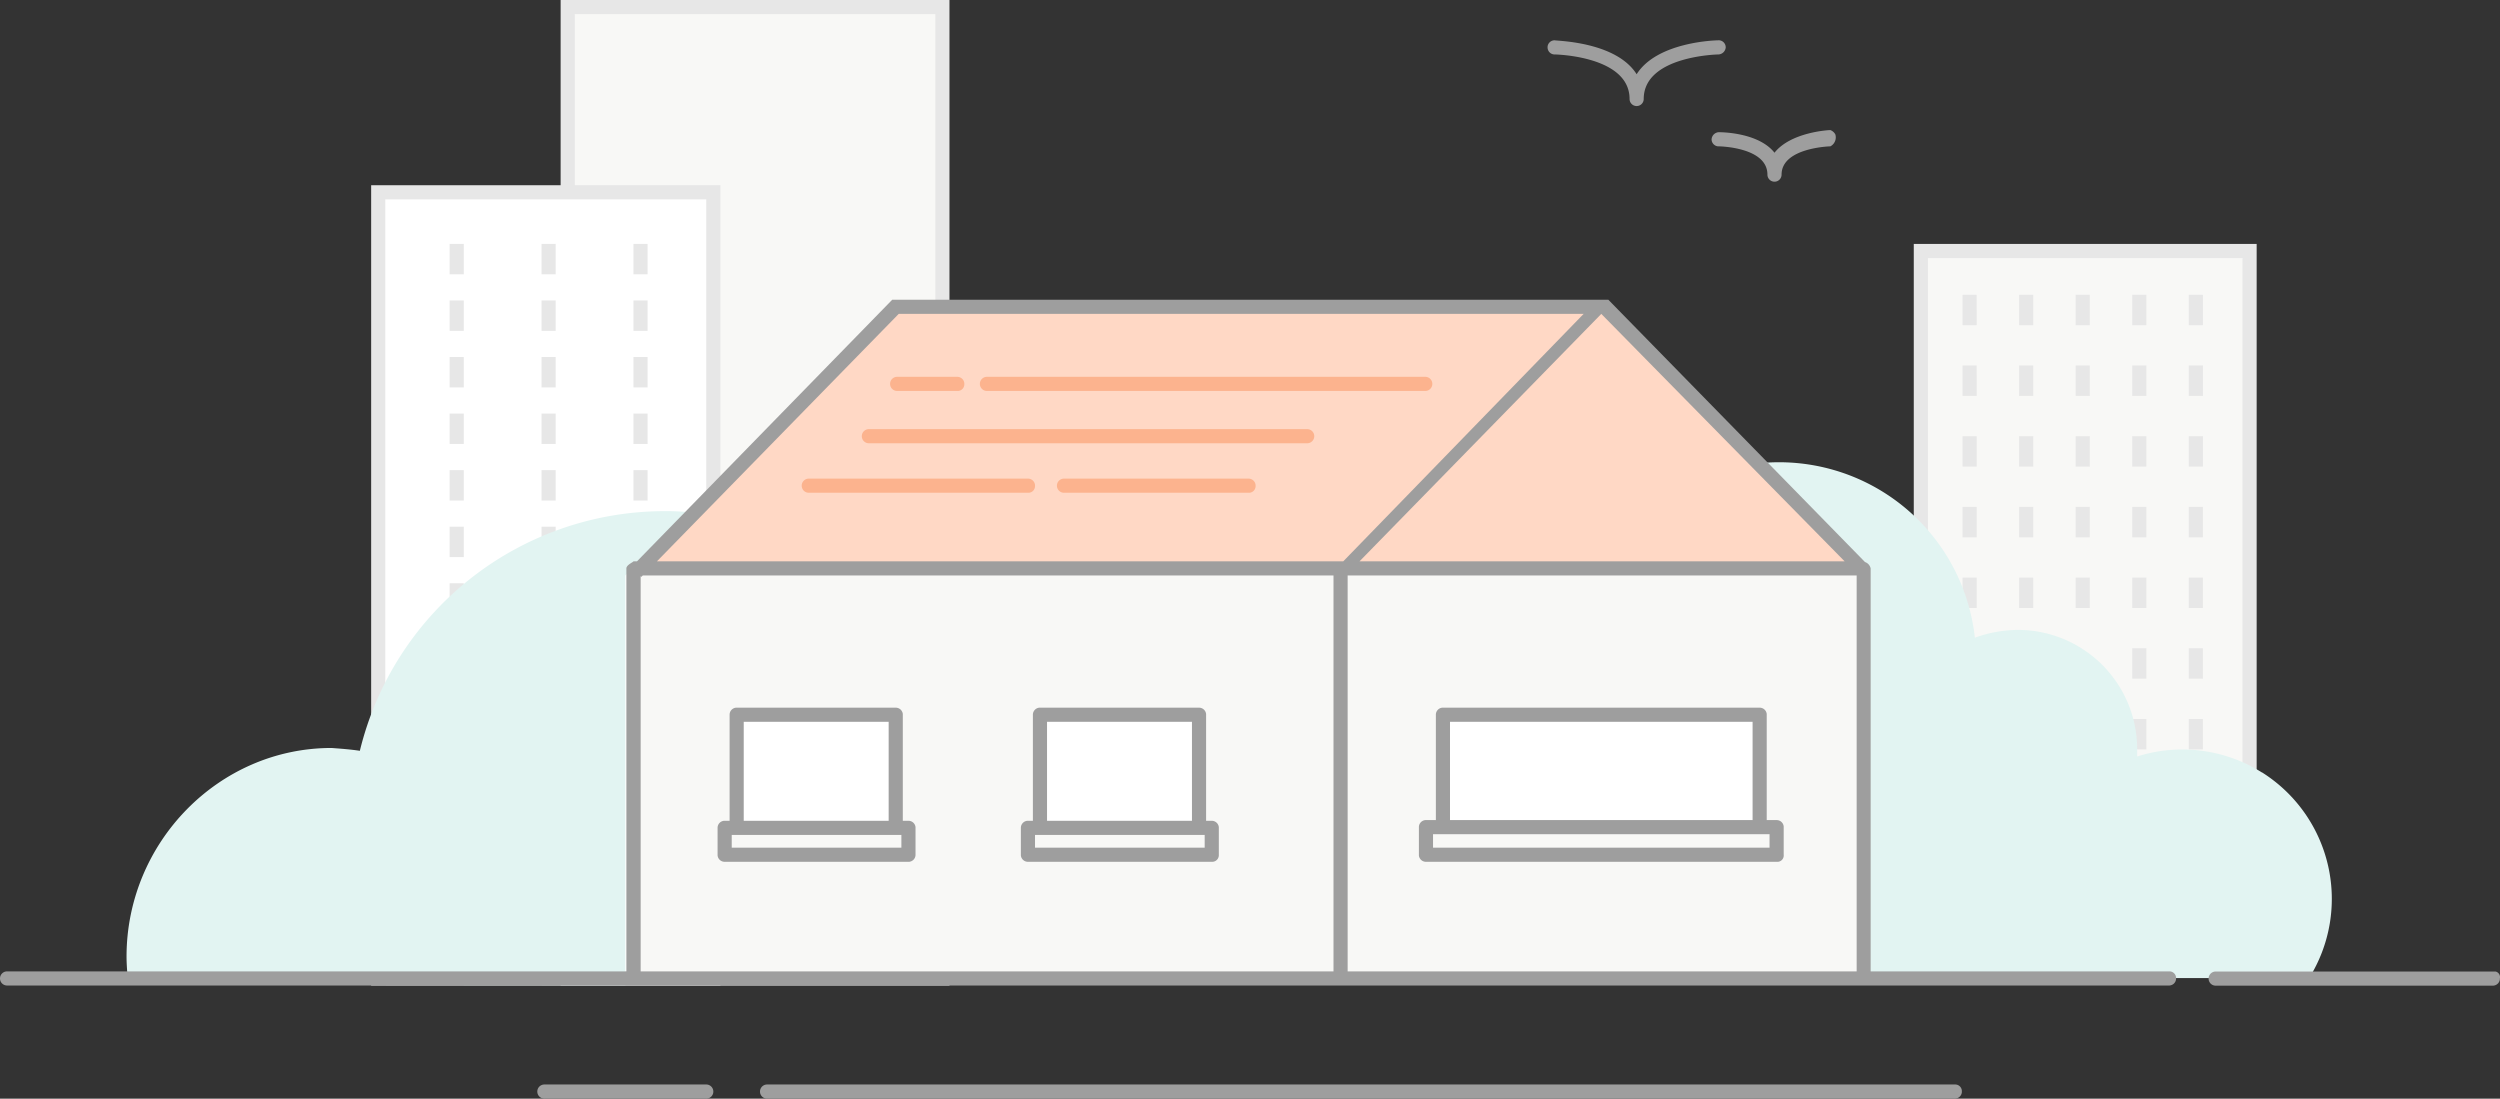 <svg xmlns='http://www.w3.org/2000/svg' viewBox='0 0 353.62 155.4'><rect x="0" y="0" width="353.62" height="155.4" fill="#333333" stroke="none"/><path d='M271.7 35.5h46.5v101.8h-46.5V35.5z' fill='#f8f8f6'/><path d='M319.2 138.3h-48.5V34.5h48.5v103.8zm-46.5-2h44.5V36.5h-44.5v99.8zm36.9-34.6h2v4.3h-2v-4.3zm-8 0h2v4.3h-2v-4.3zm8-10h2V96h-2v-4.3zm-8 0h2V96h-2v-4.3zm8-10h2V86h-2v-4.3zm-8 0h2V86h-2v-4.3zm-8 0h2V86h-2v-4.3zm-8 0h2V86h-2v-4.3zm-8 0h2V86h-2v-4.3zm32-10h2V76h-2v-4.3zm-8 0h2V76h-2v-4.3zm-8 0h2V76h-2v-4.3zm-8 0h2V76h-2v-4.3zm-8 0h2V76h-2v-4.3zm32-10h2V66h-2v-4.3zm-8 0h2V66h-2v-4.3zm-8 0h2V66h-2v-4.3zm-8 0h2V66h-2v-4.3zm-8 0h2V66h-2v-4.3zm32-10h2V56h-2v-4.3zm-8 0h2V56h-2v-4.3zm-8 0h2V56h-2v-4.3zm-8 0h2V56h-2v-4.3zm-8 0h2V56h-2v-4.3zm32-10h2V46h-2v-4.3zm-8 0h2V46h-2v-4.3zm-8 0h2V46h-2v-4.3zm-8 0h2V46h-2v-4.3zm-8 0h2V46h-2v-4.3z' fill='#e7e7e7'/><path d='M319.92 109.25A21.15 21.15 0 0 0 302.3 107v-1a16.88 16.88 0 0 0-16.86-16.9 18.26 18.26 0 0 0-6.1 1.1 27.86 27.86 0 0 0-30.73-24.65l14.83 14.8v58h63.18a21.15 21.15 0 0 0-6.67-29.1z' fill='#e2f4f2'/><path d='M80.3 1h53v137.4h-53V1z' fill='#f8f8f6'/><path d='M134.3 139.4h-55V0h55v139.4zm-53-2h51V2h-51v135.4z' fill='#e7e7e7'/><path d='M53.5 27.2h47.4v111.2H53.5V27.2z' fill='#fff'/><path d='M101.9 139.4H52.5V26.2h49.4v113.2zm-47.4-2h45.4V28.2H54.5v109.2zm9.1-54.9h2v4.3h-2v-4.3zm13-8h2v4.3h-2v-4.3zm-13 0h2v4.3h-2v-4.3zm26-8h2v4.3h-2v-4.3zm-13 0h2v4.3h-2v-4.3zm-13 0h2v4.3h-2v-4.3zm26-8h2v4.3h-2v-4.3zm-13 0h2v4.3h-2v-4.3zm-13 0h2v4.3h-2v-4.3zm26-8h2v4.3h-2v-4.3zm-13 0h2v4.3h-2v-4.3zm-13 0h2v4.3h-2v-4.3zm26-8h2v4.3h-2v-4.3zm-13 0h2v4.3h-2v-4.3zm-13 0h2v4.3h-2v-4.3zm26-8h2v4.3h-2v-4.3zm-13 0h2v4.3h-2v-4.3zm-13 0h2v4.3h-2v-4.3z' fill='#e7e7e7'/><path d='M88.45 81.4l8.57-9c-.83-.05-1.67-.1-2.52-.1h-.2a44.42 44.42 0 0 0-43.4 33.9c-1.3-.2-2.7-.3-4-.4-16 0-29 13.4-29 29.5 0 1.2.1 2 .2 4l70.35.06v-58z' fill='#e2f4f2'/><path d='M226.5 43.4H126.4l-36.7 37h173.6l-36.8-37z' fill='#ffd8c5'/><path d='M90 80.4h173.3v58H90v-58z' fill='#f8f8f6'/><path d='M276.5 153.4h-168a1 1 0 0 0 0 2h168a1 1 0 0 0 1-.9v-.1a.94.94 0 0 0-.88-1h-.12zm-176.6 0H77a1 1 0 0 0 0 2h22.9a1 1 0 1 0 0-2z' fill='#9e9e9e'/><path d='M201.6 55.3h-62a1 1 0 0 1 0-2h62a1 1 0 0 1 0 2zm-16.7 7.4h-62a1 1 0 0 1 0-2h62a1 1 0 0 1 0 2zm-39.5 7h-31a1 1 0 0 1 0-2h31a1 1 0 0 1 1 .9v.1a.94.94 0 0 1-.88 1h-.12zm31.2 0h-26.1a1 1 0 0 1 0-2h26.1a1 1 0 0 1 1 .9v.1a.94.94 0 0 1-.88 1h-.12zm-41.2-14.4h-8.5a1 1 0 0 1 0-2h8.5a1 1 0 0 1 1 .9v.1a.94.94 0 0 1-.88 1h-.12z' fill='#fcb38e'/><path d='M104.2 101.1h22.5v16h-22.5v-16zm42.9 0h22.5v16h-22.5v-16zm57 0h44.8v16h-44.8v-16z' fill='#fff'/><g fill='#9e9e9e'><path d='M145.4 121.9h26.12a.94.94 0 0 0 .88-1V117a1 1 0 0 0-1-.9h-.8V101a1 1 0 0 0-1-.9H147a1 1 0 0 0-.9 1v15h-.8a1 1 0 0 0-.9 1v3.9a1 1 0 0 0 1 .9zm2.7-19.8h20.5v14h-20.5v-14zm-1.7 16h24v1.8h-24v-1.8zm95.7-98.4a1 1 0 0 0 .9 1h.1c.1 0 6.9.1 6.9 4a1 1 0 1 0 2 0c0-3.8 6.8-4 6.9-4a1.43 1.43 0 0 0 .7-1.7 1.34 1.34 0 0 0-.7-.6c-.3 0-5.6.3-7.9 3.2-2.3-2.9-7.6-2.9-7.9-2.9a1.08 1.08 0 0 0-1 1zm-22.3-12h.1c.1 0 10.6.2 10.6 6.3a1 1 0 1 0 2 0c0-6.1 10.5-6.3 10.6-6.3a1.08 1.08 0 0 0 1-1 1 1 0 0 0-.9-1h-.1c-.4 0-8.7.2-11.6 4.8-2.9-4.6-11.2-4.7-11.6-4.8a1 1 0 0 0-1 .9v.1a1 1 0 0 0 .9 1zM353 137.42h-39.6a1 1 0 0 0 0 2h39.2a1 1 0 0 0 1-.9v-.1a.82.82 0 0 0-.6-1z'/><path d='M306.92 137.4H264.6v-57a1.22 1.22 0 0 0-.8-.9l-36.3-37.1H126.2l-36.1 37h-.5c0 .1-1 .5-1 1v57H1a1 1 0 0 0 0 2h305.8a1 1 0 0 0 1-.9v-.1a.94.94 0 0 0-.88-1zm-46-58H192.3l34.2-35zm-72.3 58h-98V81.5l.1.1.2-.2h97.7v56zm-95.7-58l34.2-35H224l-34 35H92.9zm169.7 58h-72v-56h72v56z'/><path d='M102.5 121.9h26.1a1 1 0 0 0 .9-1V117a1 1 0 0 0-1-.9h-.8V101a1 1 0 0 0-1-.9h-22.6a1 1 0 0 0-.9 1v15h-.8a1 1 0 0 0-.9 1v3.9a1 1 0 0 0 1 .9zm25-3.8v1.8h-24v-1.8h24zm-22.3-16h20.5v14h-20.5v-14zm96.5 19.8h49.8a.9.9 0 0 0 .8-1v-4a1 1 0 0 0-1-.9h-1.4v-15a1 1 0 0 0-1-.9H204a1 1 0 0 0-.9 1V116h-1.5a1 1 0 0 0-.9 1v4a1 1 0 0 0 1 .9zm3.4-19.8h42.8V116h-42.8v-13.9zm-2.4 15.9h47.6v1.9h-47.6V118z'/></g></svg>